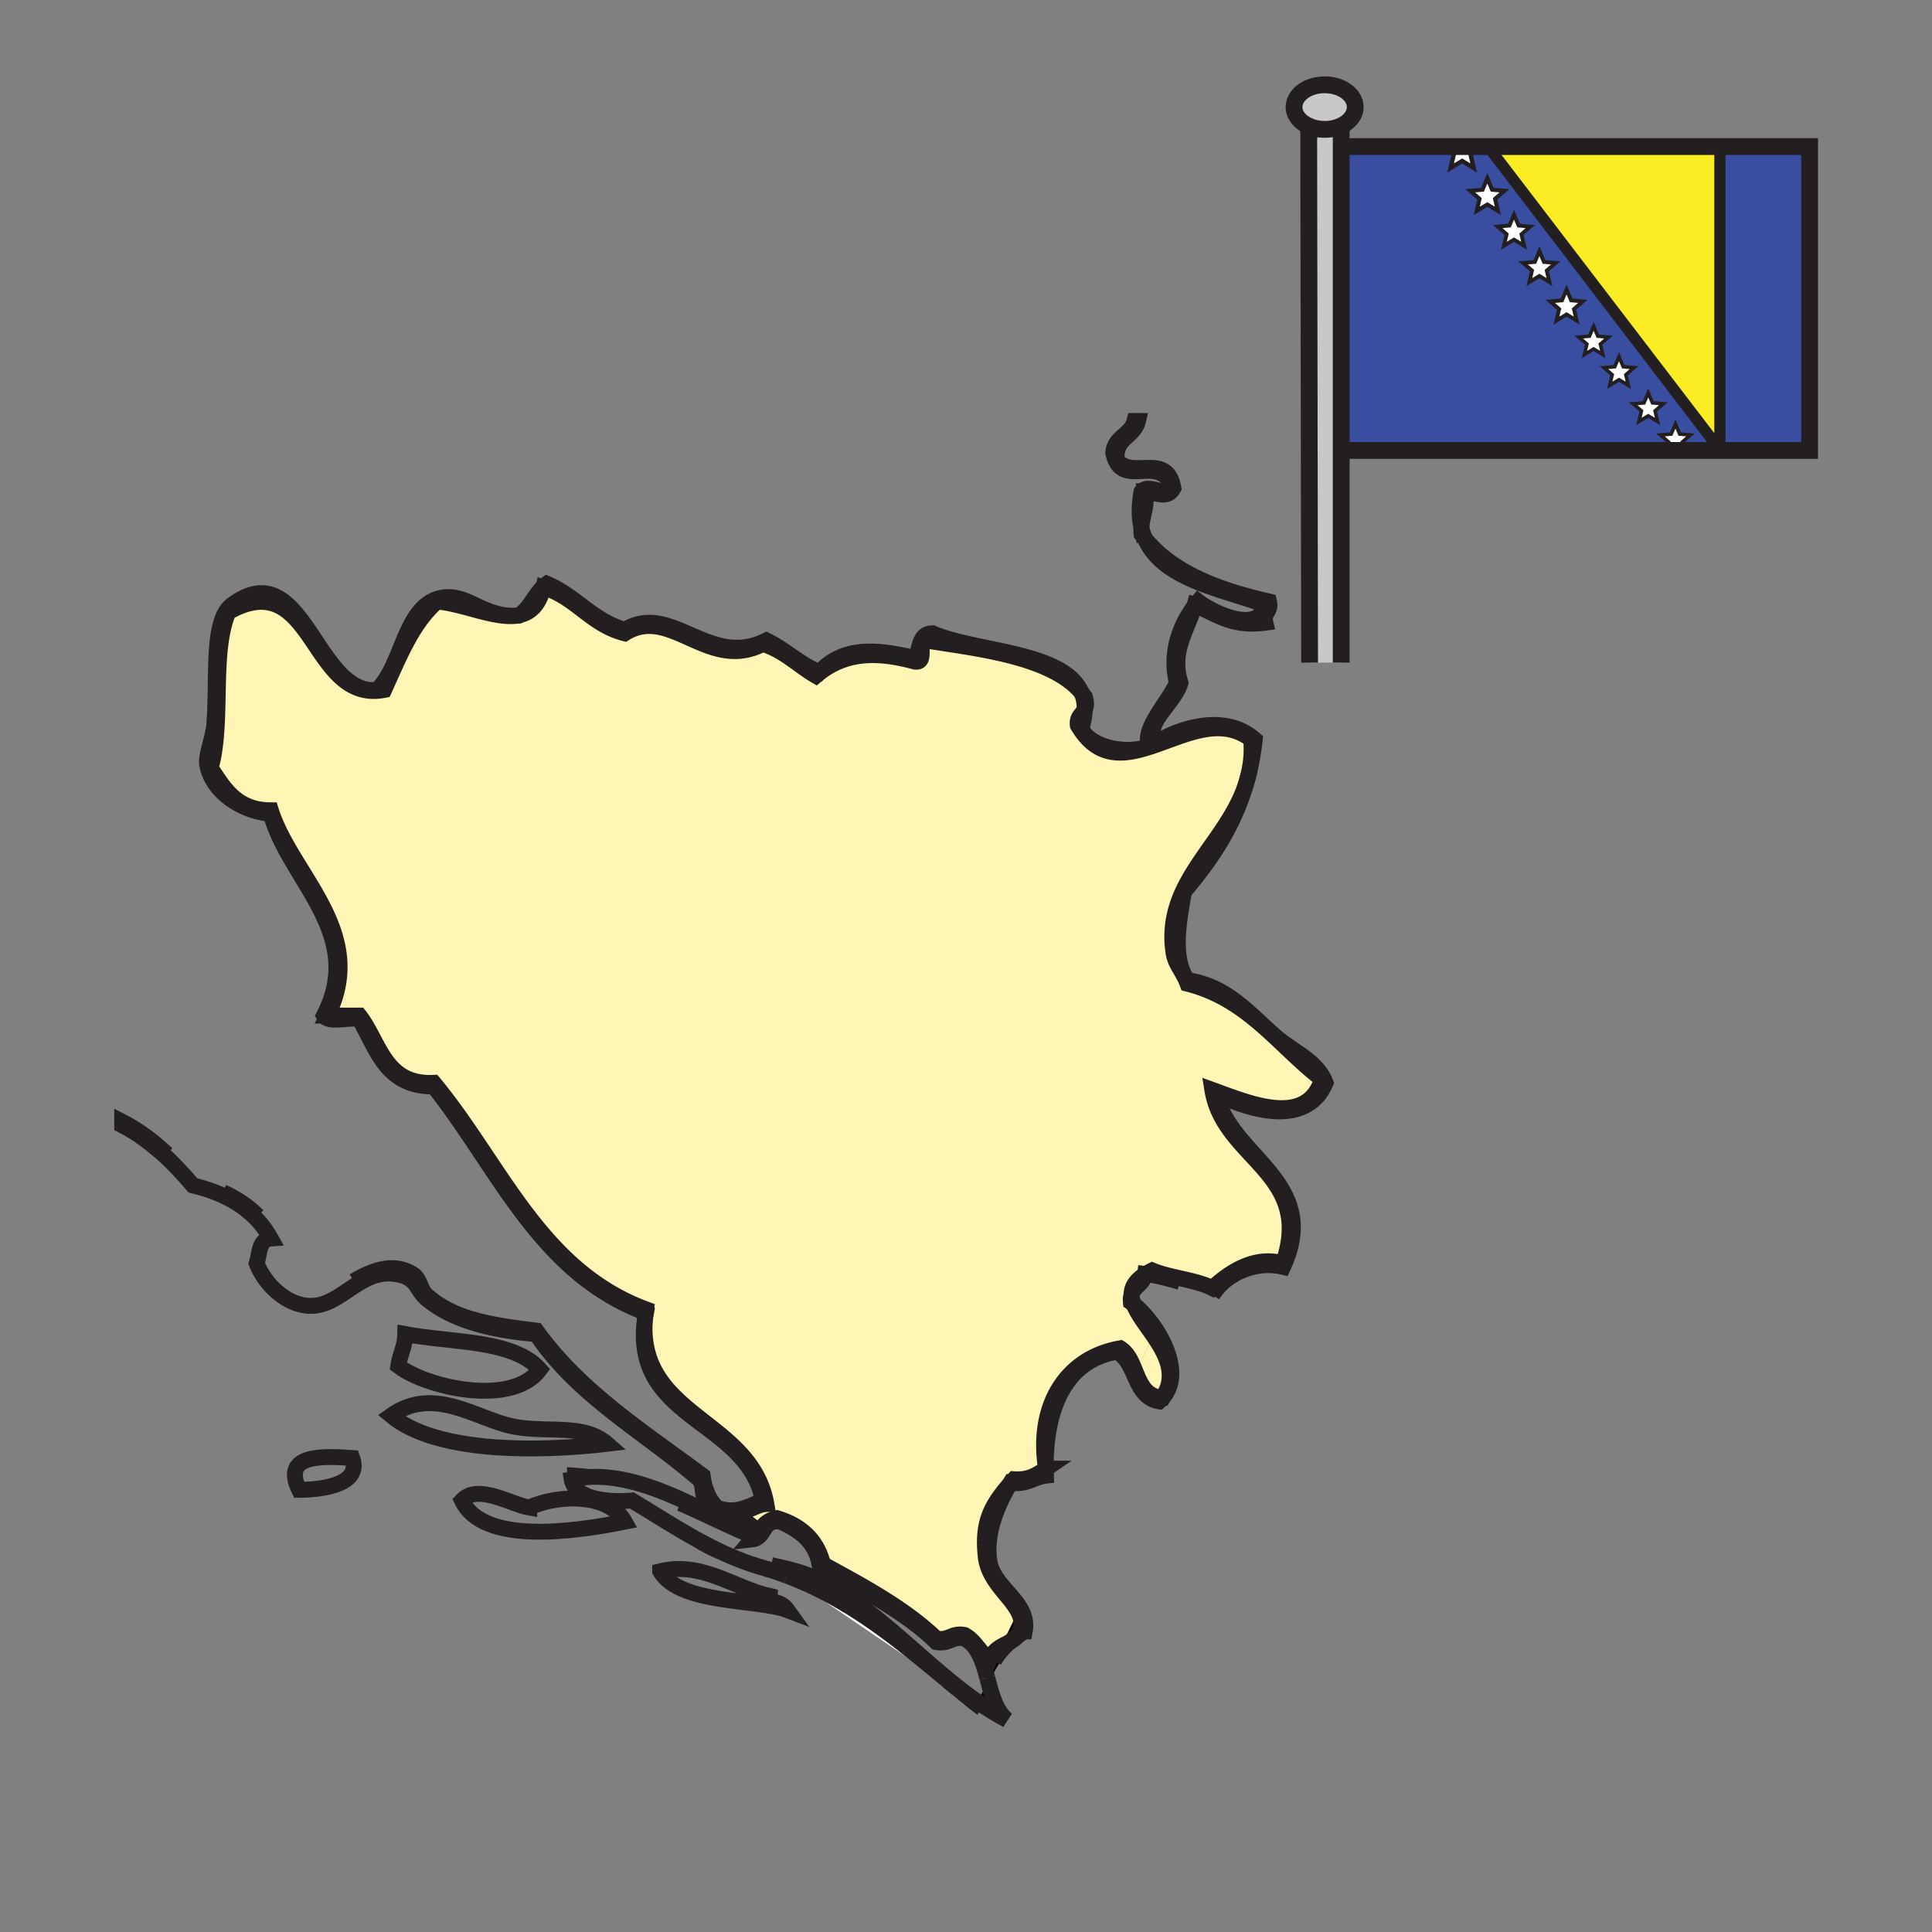 <svg xmlns="http://www.w3.org/2000/svg" width="850.89" height="850.89" viewBox="0 0 850.89 850.89" overflow="visible"><rect x="0" y="0" width="850.89" height="850.89" fill="#808080" stroke="none"/><path d="M331.28 676.43c4.3-4.77-5.48-4.89-4.68-10.92 4.42-.26 6.5-2.85 10.91-3.109-6.45-37.29-56.23-38.33-53.54-80.71.14-1.12.32-2.28.54-3.471-.07-.029-.13-.05-.2-.08.06-.489.13-.979.2-1.479-47.06-17.37-64.25-64.61-93.53-99.76-21.76.979-23.62-17.94-32.73-29.62h-14.03c18.4-36.78-15.89-61.78-24.94-90.41-15.04-.03-20.52-9.62-26.5-18.71 5.71-19.75.13-50.79 7.79-68.59 38.05-21.34 35.71 40.64 68.59 34.3 6.56-14.23 12.25-29.33 23.38-38.97 11.71 1.13 25.09 7.54 34.75 6.29h.01c.36-.01.73-.03 1.1-.06l.27-.18c4.95-1.08 8.77-4.52 10.64-12.29 14.35 4.35 20.92 16.49 35.85 20.27 20.12-12.73 36.71 17.27 60.8 4.67 9.47 3 15.5 9.44 23.38 14.03.56-.48 1.13-.94 1.7-1.37 11.87-9.15 25.56-9.35 41.94-4.86 5.41.73.9-8.46 4.68-9.36 21.06 3.54 54.91 6.66 68.67 23.03.93 2.18 1.42 4.63 1.4 7.4-1.16 2.19-3.53 3.16-3.04 6.99 18.899 32.33 51.52-12.95 76.38 6.23.43 5.83-.12 11.15-1.36 16.09-7.19 28.79-37.6 45.02-32.93 77.44.819 5.67 3.8 7.75 6.229 14.03 15.141 3.86 25.94 12.06 35.9 21.11 7.74 7.029 14.97 14.569 23.34 20.979-6.92 21.44-32.07 10.55-48.32 4.67 4.96 30.7 44.931 36.55 31.17 76.391-12.81-3.591-23.899 4.17-31.17 10.909-7.63-3.81-18.42-4.449-26.5-7.8a33.773 33.773 0 0 0-2.89 1.59c-.07-.01-.15-.02-.23-.029l-.029.199c-4.271 2.75-5.91 5.681-5.91 8.79v.011c-.32.949-.45 2.069-.3 3.47.399.28.81.58 1.22.91 1.66 4.29 5.31 8.89 8.69 13.819l-7.811 15.921c-1.66-4.061-3.27-8.171-6.77-10.381-23.881 4.171-36.92 25.061-32.82 52.45-.01.2 0 .4 0 .601-3.7 2.489-7.311 5.08-13.95 4.63-.479.529-.95 1.06-1.41 1.569-.05-.01-.1-.01-.149-.02-.12.2-.24.4-.351.6-8.62 9.891-12.229 17.41-10.56 32.141 1.189 10.41 10.54 16.88 14.229 23.979l-7.609 15.51c-2.021 1.23-3.91 2.86-5.061 5.721-4.069-3.21-6.2-8.351-10.91-10.92-5.78-1.101-6.69 2.67-12.47 1.56-14.09-13.439-32.09-22.99-49.88-32.729-2.63-10.881-9.89-17.141-20.27-20.271-5.37.97-7.49 5.17-10.33 8.66l-.578-.861z" fill="#fff5b4"/><path fill="#394ea1" d="M797 77.64v120.75h-39.52V64.56H797z"/><path fill="#fbed24" d="M757.48 64.56v131.65h-1.41L655.39 64.56z"/><path fill="#fff" d="M744.53 191.56l-3.62 3.14.36 1.52-6.75.07.37-1.59-3.62-3.14 4.77-.4 1.86-4.41 1.86 4.41zM732.55 177.82l-3.62 3.14 1.08 4.66-4.09-2.47-4.1 2.47 1.09-4.66-3.62-3.14 4.77-.4 1.86-4.41 1.86 4.41zM711.18 161.51l1.86-4.41 1.87 4.41 4.76.41-3.61 3.13 1.08 4.66-4.1-2.47-4.09 2.47 1.08-4.66-3.61-3.13zM708.4 148.46l-3.57 3.09 1.07 4.59-4.04-2.44-4.03 2.44 1.07-4.59-3.57-3.09 4.7-.4 1.83-4.35 1.84 4.35zM697.12 132.73l-3.92 3.39 1.18 5.05-4.44-2.68-4.44 2.68 1.17-5.05-3.91-3.39 5.16-.45 2.02-4.77 2.02 4.77zM685.14 115.8l-3.91 3.38 1.18 5.04-4.43-2.67-4.43 2.67 1.17-5.04-3.9-3.38 5.15-.44 2.01-4.77 2.01 4.77zM673.99 99.78l-3.92 3.39 1.17 5.05-4.44-2.67-4.44 2.67 1.18-5.05-3.92-3.39 5.17-.44 2.01-4.78 2.02 4.78z"/><path d="M730.01 185.62l-1.08-4.66 3.62-3.14-4.77-.4-1.86-4.41-1.86 4.41-4.77.4 3.62 3.14-1.09 4.66 4.1-2.47 4.09 2.47zm4.51 10.67l6.75-.07-.359-1.52 3.62-3.14-4.771-.4-1.859-4.41-1.86 4.41-4.771.4 3.62 3.14-.37 1.59zM659.71 92.9l-1.24-5.31 4.12-3.57-5.43-.47-2.12-5.02-2.12 5.02-5.43.47 4.12 3.57-1.24 5.31 4.67-2.82 4.67 2.82zm11.53 15.32l-1.17-5.05 3.92-3.39-5.17-.44-2.021-4.78-2.01 4.78-5.17.44 3.92 3.39-1.18 5.05 4.439-2.67 4.442 2.67zm11.17 16l-1.18-5.04 3.909-3.38-5.149-.44-2.01-4.77-2.011 4.77-5.149.44 3.899 3.38-1.17 5.04 4.431-2.67 4.43 2.67zm11.97 16.95l-1.18-5.05 3.92-3.39-5.16-.45-2.02-4.77-2.021 4.77-5.16.45 3.91 3.39-1.17 5.05 4.44-2.68 4.441 2.68zm11.52 14.97l-1.07-4.59 3.57-3.09-4.7-.4-1.84-4.35-1.83 4.35-4.7.4 3.57 3.09-1.07 4.59 4.03-2.44 4.04 2.44zm.52 5.78l3.61 3.13-1.08 4.66 4.09-2.47 4.1 2.47-1.08-4.66 3.61-3.13-4.76-.41-1.87-4.41-1.86 4.41-4.76.41zm-57.37-87.94l-1.34-5.79 4.19-3.63h3.489L756.07 196.21h1.41v2.18h-164.7l-1.23-133.83h45.94v1.26l2.74 2.37-1.351 5.79 5.09-3.07 5.081 3.07z" fill="#394ea1"/><path fill="#fff" d="M651.61 87.59l-4.12-3.57 5.43-.47 2.12-5.02 2.12 5.02 5.43.47-4.12 3.57 1.24 5.31-4.67-2.82-4.67 2.82zM647.71 68.19l1.34 5.79-5.08-3.07-5.09 3.07 1.35-5.79-2.74-2.37v-1.26h14.41z"/><path d="M576.38 55.55c-3.87-1.72-6.46-4.84-6.46-8.39 0-5.42 6.04-9.82 13.48-9.82 7.439 0 13.479 4.4 13.479 9.82 0 3.47-2.47 6.52-6.189 8.27-2.101.98-4.61 1.56-7.29 1.56-2.57 0-4.98-.53-7.02-1.44z" fill="#c8c8c8"/><path d="M583.4 56.99c2.68 0 5.189-.58 7.29-1.56v236.4h-13.92l-.39-236.28c2.04.91 4.45 1.44 7.02 1.44z" fill="#c8c8c8"/><path d="M557.31 266.45c-19.43-7.18-45.26-11.17-53.06-29.26 12.31 15.11 32.28 22.6 54.62 27.71 1.13 4.76-2.69 4.58-1.561 9.35-14.92 2.03-21.779-3.99-30.949-7.7.43-.57.88-1.12 1.33-1.65 5.14 4.04 26.32 15.2 29.62 1.55z"/><path d="M526.13 266.45c.08.03.15.06.23.1-.141.17-.28.36-.41.54l.18-.64zM523.01 431.69c16.04 2.359 25.41 12.689 36.13 22.409l-.229.261c-9.96-9.051-20.76-17.25-35.9-21.11-2.43-6.28-5.41-8.36-6.229-14.03-4.67-32.42 25.739-48.65 32.93-77.44h.021c-5.4 21.01-16.16 36.65-28.271 50.94-2.292 13.07-5.432 29.07 1.548 38.97zM515.69 601.94c.649 5-.24 9.8-3.561 13.64 2.71-4.271 3.37-8.38 2.8-12.33v-.01l.761-1.3z"/><path d="M514.93 603.24v.01l-6.68 11.54c-4.42-1.8-6.28-6.17-8.08-10.6l7.811-15.921c3.219 4.701 6.189 9.691 6.949 14.971z" fill="#fff5b4"/><path d="M512.13 615.58c-.01.02-.02.03-.03.05h-.01c.02-.01.03-.03.04-.05zM512.09 615.63a16.17 16.17 0 0 1-1.55 1.561c-1.16-.2-2.18-.54-3.1-1l.81-1.4c1.11.459 2.37.749 3.84.839zM509.22 585.75l-1.239 2.52c-3.381-4.93-7.03-9.529-8.69-13.819 3.269 2.569 6.899 6.609 9.929 11.299zM504.54 561.1c-.09.061-.18.11-.26.17.01-.06.02-.13.029-.199.081.009.161.019.231.029zM504.25 237.19a39.34 39.34 0 0 1-1.5-1.91c-.09-1.02-.1-1.97-.05-2.86.38 1.69.9 3.28 1.55 4.77zM499.29 574.45c-.41-.33-.82-.63-1.22-.91-.15-1.4-.021-2.521.3-3.47 0 1.42.34 2.88.92 4.38zM498.37 570.06c0-3.109 1.64-6.04 5.91-8.79-.68 4.23-4.68 5.13-5.91 8.79zM502.75 216.57c3.44-4.57 12.69 4.75 12.47-4.67-7.17-10.69-21.64 3.18-24.939-12.47.59-7.2 7.779-7.81 9.35-14.03h1.561c-1.671 7.16-10.29 7.37-9.351 17.14 6.72 9.01 22.23-3.8 24.94 12.47-2.65 4.92-7.25 1.94-12.471 1.56 1.051 6.87-1.329 10.31-1.609 15.85-1.031-4.48-1.101-9.71.049-15.85zM493.4 593.81c3.5 2.21 5.109 6.32 6.77 10.381l-.68 1.399c-1.84-4.109-3.71-8.21-7.65-10.22-23.62 3.96-31.43 26.78-31.26 50.89-4.1-27.39 8.94-48.28 32.82-52.45zM477.81 306.98c.82 2.68.561 4.28-.079 5.49.02-2.77-.471-5.22-1.4-7.4.529.62 1.019 1.25 1.479 1.91z"/><path d="M519.9 300.75c-2.801 9.45-16.69 18.07-10.92 26.5 8.659-5.76 29.92-13.78 43.649-1.56-.62 5.71-1.61 11.06-2.899 16.09h-.021c1.24-4.94 1.79-10.26 1.36-16.09-24.86-19.18-57.48 26.1-76.38-6.23-.49-3.83 1.88-4.8 3.04-6.99-.03 2.56-.5 5.4-1.48 8.54 4.18 7.94 18.82 11.41 29.62 7.8-2.44-8.6 7.64-17.98 12.47-28.06-3.34-13.24 1.351-25.32 7.61-33.66-3.119 10.81-10.409 19.86-6.049 33.66zM460.58 646.26c.02.181.05.37.08.55-.03.021-.05.04-.08.051 0-.201-.01-.401 0-.601z"/><path d="M460.58 646.86c.01 1.02.04 2.05.08 3.069-5.53.66-8.28 4.101-15.44 3.13.46-.51.931-1.04 1.41-1.569 6.64.45 10.25-2.14 13.95-4.63zM451.3 713.17c.33 1.65.37 3.41.01 5.34a37.06 37.06 0 0 0-3.06 1.94c.72-.91 1.25-2.03 1.5-3.49.08-.46.12-.9.13-1.35l1.42-2.44z"/><path d="M448.39 709.76c.98 1.88 1.561 3.8 1.49 5.851l-3.689 6.38c-.44.34-.881.71-1.311 1.08-1.31.729-2.729 1.38-4.1 2.199l7.61-15.51z"/><path d="M446.19 721.99c.689-.55 1.38-1.07 2.06-1.54-.65.8-1.44 1.439-2.33 2.01l.27-.47zM445.07 653.04c.05.01.1.01.149.02-.17.2-.34.391-.5.58.111-.2.231-.4.351-.6zM435.3 740.8c1.76 6.55 3.59 13.01 8.21 16.69-4.569-2.41-8.95-5.141-13.189-8.101l4.979-8.589zM435.72 687.34c1.271 8.62 9.41 13.92 13.5 20.72l-.83 1.7c-3.689-7.1-13.04-13.569-14.229-23.979-1.67-14.73 1.939-22.25 10.56-32.141-5.981 10.21-10.691 22.21-9.001 33.7z"/><path d="M432.56 752.45l-86.01-58.49c4.73 1.771 9.26 3.75 13.62 5.9.46.229.92.449 1.37.68 3.65 1.84 7.18 3.8 10.62 5.85.45.271.9.53 1.34.811 3.9 2.37 7.68 4.859 11.37 7.45.3.199.6.409.89.619.56.391 1.12.79 1.68 1.2.85.601 1.69 1.21 2.52 1.83.93.681 1.85 1.37 2.76 2.061.85.64 1.7 1.279 2.54 1.93 2.93 2.25 5.81 4.53 8.67 6.85.75.601 1.5 1.21 2.25 1.82 3.82 3.11 7.61 6.25 11.39 9.37 1.33 1.11 2.66 2.2 4 3.29 1.86 1.53 3.73 3.06 5.6 4.56 1.79 1.439 3.58 2.859 5.39 4.269z" fill="#fff"/><path d="M406.18 730.96c-.75-.61-1.5-1.22-2.25-1.82.75.6 1.5 1.21 2.25 1.82zM395.26 722.29c-.84-.65-1.69-1.29-2.54-1.93.85.63 1.7 1.28 2.54 1.93zM392.72 720.36c-.91-.69-1.83-1.38-2.76-2.061.93.681 1.85 1.361 2.76 2.061zM387.44 716.47c.84.601 1.68 1.21 2.52 1.83-.83-.62-1.67-1.23-2.52-1.83zM385.76 715.27c-.29-.21-.59-.42-.89-.619.3.199.59.409.89.619z" fill="#fff"/><path d="M360.9 296.07c10.75-11.74 25.68-10.16 42.08-6.23 2.43-3.81 1.49-10.99 7.8-10.91 19.49 8.38 57.8 7.83 65.55 26.14-13.76-16.37-47.61-19.49-68.67-23.03-3.78.9.73 10.09-4.68 9.36-16.38-4.49-30.07-4.29-41.94 4.86l-.14-.19z"/><path d="M361.54 700.54c-.45-.23-.91-.45-1.37-.68.46.22.92.45 1.37.68z" fill="#fff"/><path d="M360.17 699.86c-4.36-2.15-8.89-4.13-13.62-5.9h-.01l-6.86-4.66c7.94 1.72 15.79 3.62 22.78 7.391 2.88 1.55 5.67 3.22 8.39 4.96 21.79 13.989 39.11 33.5 59.47 47.739l-.511.891-2.64-2.101c-1.87-1.5-3.74-3.029-5.6-4.56-1.33-1.09-2.67-2.19-4-3.29-3.78-3.12-7.57-6.26-11.39-9.37-.75-.61-1.5-1.22-2.25-1.82-2.86-2.319-5.74-4.6-8.67-6.85-.84-.65-1.69-1.3-2.54-1.93-.91-.7-1.83-1.38-2.76-2.061a210.3 210.3 0 0 0-2.52-1.83c-.56-.41-1.12-.81-1.68-1.2-.3-.21-.59-.42-.89-.619-3.69-2.591-7.47-5.08-11.37-7.45-.44-.28-.89-.54-1.34-.811-3.44-2.05-6.97-4.01-10.62-5.85a60.108 60.108 0 0 0-1.369-.679zM338.69 691.28c-.48-.15-.96-.3-1.45-.44.49.14.97.29 1.45.44z"/><path d="M316.86 683.15c7.22 2.939 15.06 4.46 22.82 6.149l6.86 4.66c-2.56-.96-5.17-1.85-7.85-2.68-.48-.15-.96-.3-1.45-.44-.43-.13-.85-.26-1.28-.38-6.79-1.959-13.06-4.439-19.1-7.309z" fill="#fff"/><path d="M362.46 688.9c17.79 9.739 35.79 19.29 49.88 32.729 5.78 1.11 6.69-2.66 12.47-1.56 4.709 2.569 6.84 7.71 10.91 10.92 1.15-2.86 3.04-4.49 5.061-5.721l-3.021 6.16c1.79-3.14 4.4-6.01 7.12-8.359.36-.2.71-.4 1.04-.61L435.3 740.8c-.16-.63-.33-1.25-.5-1.88-1.93-7.16-4.069-14.11-9.99-17.29-5.78-1.1-6.69 2.66-12.47 1.561-10.86-10.58-24.48-18.391-38.02-26.28-4.52-2.63-9.03-5.26-13.42-8.01-1.89-10.07-8.86-15.051-17.15-18.71-8.19-1.431-6.38 7.13-12.47 7.79.2-.23.39-.45.58-.69 2.84-3.49 4.96-7.69 10.33-8.66 10.38 3.129 17.64 9.389 20.27 20.269zM316.86 683.15c-.39-.16-.78-.32-1.17-.49a54.285 54.285 0 0 1-6.99-3.67c2.68 1.46 5.4 2.85 8.16 4.16zM331.28 676.43c-10.81-4.52-20.93-9.739-31.64-14.359l-7.05-4.79c13.4 5.34 26.14 12.66 37.13 17.59 1.62-5.25-7.73-7.46-14.13-10.72l.1-.19c8.21 3.16 13.84-.45 20.27-3.12-7.01-35.62-57.54-35.39-51.99-79.149-2.69 42.38 47.09 43.42 53.54 80.71-4.41.26-6.49 2.85-10.91 3.109-.8 6.029 8.98 6.149 4.68 10.919z"/><path d="M292.59 657.28l7.05 4.79c-12.09-5.221-24.92-9.69-40.35-11.561 11.14-.609 22.44 2.421 33.3 6.771z" fill="#fff"/><path d="M284.31 578.14c.07.03.13.051.2.08-.22 1.19-.4 2.351-.54 3.471.07-1.151.18-2.331.34-3.551z"/><path d="M253.5 651.16c1.81 9.31 18.23 8.64 24.78 8.12 12.05 4.359 19.81 13.21 30.42 19.71-10.03-5.42-19.72-11.73-30.42-18.15-7.41.67-24.82.601-26.5-9.35.57-.12 1.14-.23 1.72-.33z" fill="#fff"/><path d="M253.34 649.93c2.02.15 3.99.34 5.92.58-1.93.101-3.85.311-5.76.65-.09-.39-.14-.8-.16-1.23zM240.87 257.1c12.78 5.41 20.14 16.23 34.29 20.27 20.53-12.42 37.25 17.36 62.35 4.67 8.41 4.07 14.55 10.4 23.39 14.03l.14.19c-.57.43-1.14.89-1.7 1.37-7.88-4.59-13.91-11.03-23.38-14.03-24.09 12.6-40.68-17.4-60.8-4.67-14.93-3.78-21.5-15.92-35.85-20.27-1.87 7.77-5.69 11.21-10.64 12.29 5.22-3.46 7.14-10.22 12.2-13.85zM228.67 270.95l-.27.18c-.37.03-.74.05-1.1.06.47-.06.92-.14 1.37-.24z"/><path d="M205.01 660.84c9.25 17.23 46.73 12.67 67.03 7.79-7.66-9.89-27.29-8.09-38.97-3.12-8.08-1.81-19.48-8.53-28.06-4.67zm70.15 9.35c-22.46 4.51-62.44 10.22-71.7-9.351 7.01-7.52 21.45 1.69 29.61 3.12 13.5-6.119 35.28-6.039 42.09 6.231z" fill="#fff"/><path d="M187.87 571.98c-5.07-4.311-3.86-9.53-14.03-10.91-6.36-.86-11.5 1.42-16.29 4.39l-1.76-1.2c8.04-4.7 17.09-8.43 25.84-3.189 3.54 2.13 3.36 6.779 6.24 9.359 11.63 10.42 27.58 13.11 48.32 15.59 19.08 26.641 47.03 44.41 73.27 63.91.8 5.94 2.84 10.66 6.23 14.03l-.1.19c-1.92-.971-3.57-2.04-4.58-3.311-2.16-1.99-.95-7.359-3.11-9.35-24.29-20.931-53.64-36.78-71.71-63.92-18.99-1.569-36.93-5.879-48.32-15.589zM98.15 525.07c5.92 2.689 11.1 6.109 15.37 10.449L98.15 525.07zM119.28 356.87c9.05 28.63 43.34 53.63 24.94 90.41h14.03c9.11 11.68 10.97 30.6 32.73 29.62 29.28 35.149 46.47 82.39 93.53 99.76-.07.5-.14.99-.2 1.479-46.8-17.52-64.81-63.859-93.33-99.68-21.1.31-25.01-16.56-32.73-29.62-4.74-.979-13.43 1.99-15.59-1.56 18.66-36.21-15.64-59.8-23.38-88.85-12.99-1.07-26.09-9.89-28.06-21.83-.62-3.73 2.69-12 3.12-17.14 1.7-20.34-1.51-46.04 7.79-53.01 31.42-23.5 36.93 40.07 63.91 37.42 11.47-11.01 11.95-37 28.06-40.53 11.44-2.51 18.25 8.4 33.19 7.85-9.66 1.25-23.04-5.16-34.75-6.29-11.13 9.64-16.82 24.74-23.38 38.97-32.88 6.34-30.54-55.64-68.59-34.3-7.66 17.8-2.08 48.84-7.79 68.59 5.98 9.091 11.46 18.681 26.5 18.711zM53.81 494.04c7.47 3.84 13.87 8.76 19.68 14.26l-11.43-7.77c.19.13.38.26.57.399a76.19 76.19 0 0 0-8.82-5.33v-1.559zM70.73 507.33c-.6-.53-1.22-1.061-1.84-1.58.62.51 1.24 1.04 1.84 1.58zM68.89 505.75a77.879 77.879 0 0 1 0 0z"/><path d="M64.88 502.56c-.61-.46-1.23-.909-1.86-1.35.63.43 1.25.89 1.86 1.35z"/><g fill="none" stroke="#231f20"><path stroke-width="7.399" d="M591.55 64.56H797v133.83H592.78M576.38 55.55c-3.87-1.72-6.46-4.84-6.46-8.39 0-5.42 6.04-9.82 13.48-9.82 7.439 0 13.479 4.4 13.479 9.82 0 3.47-2.47 6.52-6.189 8.27-2.101.98-4.61 1.56-7.29 1.56-2.57 0-4.98-.53-7.02-1.44z"/><path stroke-width="7.399" d="M576.38 55.28v.27l.39 236.28M590.69 54.78v237.05"/><path stroke-width="4.933" d="M795.8 78.32l1.2-.68.71-.4M757.48 65.14v133.19M655.3 64.44l.09.12 100.68 131.65"/><path stroke-width="1.783" d="M662.59 84.02l-4.12 3.57 1.24 5.31-4.67-2.82-4.67 2.82 1.24-5.31-4.12-3.57 5.43-.47 2.12-5.02 2.12 5.02z"/><path stroke-width="1.942" d="M652.2 64.3l-.3.26-4.19 3.63 1.34 5.79-5.08-3.07-5.09 3.07 1.35-5.79-2.74-2.37"/><path stroke-width="1.695" d="M673.99 99.78l-3.92 3.39 1.17 5.05-4.44-2.67-4.44 2.67 1.18-5.05-3.92-3.39 5.17-.44 2.01-4.78 2.02 4.78z"/><path stroke-width="1.691" d="M685.14 115.8l-3.91 3.38 1.18 5.04-4.43-2.67-4.43 2.67 1.17-5.04-3.9-3.38 5.15-.44 2.01-4.77 2.01 4.77z"/><path stroke-width="1.695" d="M697.12 132.73l-3.92 3.39 1.18 5.05-4.44-2.68-4.44 2.68 1.17-5.05-3.91-3.39 5.16-.45 2.02-4.77 2.02 4.77z"/><path stroke-width="1.542" d="M708.4 148.46l-3.57 3.09 1.07 4.59-4.04-2.44-4.03 2.44 1.07-4.59-3.57-3.09 4.7-.4 1.83-4.35 1.84 4.35z"/><path stroke-width="1.565" d="M719.67 161.92l-3.61 3.13 1.08 4.66-4.1-2.47-4.09 2.47 1.08-4.66-3.61-3.13 4.76-.41 1.86-4.41 1.87 4.41zM732.55 177.82l-3.62 3.14 1.08 4.66-4.09-2.47-4.1 2.47 1.09-4.66-3.62-3.14 4.77-.4 1.86-4.41 1.86 4.41zM734.52 196.29l.37-1.59-3.62-3.14 4.77-.4 1.86-4.41 1.86 4.41 4.77.4-3.62 3.14.36 1.52"/><path d="M498.37 570.07c-.32.949-.45 2.069-.3 3.47.399.28.81.58 1.22.91 3.27 2.569 6.9 6.609 9.93 11.3 3.23 4.99 5.771 10.71 6.471 16.19.649 5-.24 9.8-3.561 13.64-.01.02-.02.04-.04.05a16.17 16.17 0 0 1-1.55 1.561c-1.16-.2-2.18-.54-3.1-1-4.15-2.021-6.04-6.33-7.95-10.601-1.84-4.109-3.71-8.21-7.65-10.22-23.62 3.96-31.43 26.78-31.26 50.89-.01.2 0 .4 0 .601.01 1.02.04 2.05.08 3.069-5.53.66-8.28 4.101-15.44 3.13-.05-.01-.1-.01-.149-.02-.12.2-.24.4-.351.6-5.979 10.21-10.689 22.21-9 33.7 1.271 8.62 9.41 13.92 13.5 20.72.971 1.601 1.71 3.28 2.08 5.11.33 1.65.37 3.41.01 5.34a37.06 37.06 0 0 0-3.06 1.94c-.68.47-1.37.99-2.06 1.54-.44.34-.881.71-1.311 1.08-2.72 2.35-5.33 5.22-7.12 8.359M519.62 564.54c-4.84-1.33-9.61-2.74-15.08-3.44-.07-.01-.15-.02-.23-.029l-.029.199c-.681 4.23-4.681 5.131-5.91 8.79M502.7 232.42c-.05.89-.04 1.84.05 2.86.48.65.98 1.29 1.5 1.91 12.31 15.11 32.28 22.6 54.62 27.71 1.13 4.76-2.69 4.58-1.561 9.35-14.92 2.03-21.779-3.99-30.949-7.7-.08-.04-.15-.07-.23-.1l-.18.64c-3.12 10.81-10.41 19.86-6.05 33.66-2.801 9.45-16.69 18.07-10.92 26.5 8.659-5.76 29.92-13.78 43.649-1.56-.62 5.71-1.61 11.06-2.899 16.09-5.4 21.01-16.16 36.65-28.271 50.94-2.29 13.07-5.43 29.07 1.55 38.97 16.04 2.359 25.41 12.689 36.13 22.409.94.851 1.88 1.69 2.851 2.53 7.47 6.48 18.21 10.61 21.819 20.271-8.04 19.199-32.449 12.729-48.319 4.67 6.439 28.37 47 38.63 29.609 76.39-12.699-3.04-25.729 3.44-31.17 12.47M502.7 232.42c-1.03-4.48-1.101-9.71.05-15.85 3.44-4.57 12.69 4.75 12.47-4.67-7.17-10.69-21.64 3.18-24.939-12.47.59-7.2 7.779-7.81 9.35-14.03h1.561c-1.671 7.16-10.29 7.37-9.351 17.14 6.72 9.01 22.23-3.8 24.94 12.47-2.65 4.92-7.25 1.94-12.471 1.56 1.05 6.87-1.33 10.31-1.61 15.85z" stroke-width="7"/><path d="M227.3 271.19c.36-.01.73-.03 1.1-.06l.27-.18c5.22-3.46 7.14-10.22 12.2-13.85 12.78 5.41 20.14 16.23 34.29 20.27 20.53-12.42 37.25 17.36 62.35 4.67 8.41 4.07 14.55 10.4 23.39 14.03 10.75-11.74 25.68-10.16 42.08-6.23 2.43-3.81 1.49-10.99 7.8-10.91 19.49 8.38 57.8 7.83 65.55 26.14.93 2.18 1.42 4.63 1.4 7.4-.03 2.56-.5 5.4-1.48 8.54 4.18 7.94 18.82 11.41 29.62 7.8-2.44-8.6 7.64-17.98 12.47-28.06-3.34-13.24 1.351-25.32 7.61-33.66.13-.18.27-.37.41-.54.43-.57.88-1.12 1.33-1.65 5.14 4.04 26.319 15.2 29.619 1.55-19.43-7.18-45.26-11.17-53.06-29.26-.65-1.49-1.17-3.08-1.55-4.77M155.79 564.26c8.04-4.7 17.09-8.43 25.84-3.189 3.54 2.13 3.36 6.779 6.24 9.359 11.63 10.42 27.58 13.11 48.32 15.59 19.08 26.641 47.03 44.41 73.27 63.91.8 5.94 2.84 10.66 6.23 14.03 8.21 3.16 13.84-.45 20.27-3.12-7.01-35.62-57.54-35.39-51.99-79.149.14-1.12.32-2.28.54-3.471-.07-.029-.13-.05-.2-.08-46.8-17.52-64.81-63.859-93.33-99.68-21.1.31-25.01-16.56-32.73-29.62-4.74-.979-13.43 1.99-15.59-1.56 18.66-36.21-15.64-59.8-23.38-88.85-12.99-1.07-26.09-9.89-28.06-21.83-.62-3.73 2.69-12 3.12-17.14 1.7-20.34-1.51-46.04 7.79-53.01 31.42-23.5 36.93 40.07 63.91 37.42 11.47-11.01 11.95-37 28.06-40.53 11.44-2.51 18.25 8.4 33.19 7.85M98.15 525.07c5.92 2.689 11.1 6.109 15.37 10.449M62.63 500.93a76.19 76.19 0 0 0-8.82-5.33v-1.56c7.47 3.84 13.87 8.76 19.68 14.26" stroke-width="7"/><path d="M70.73 507.33c-.6-.53-1.22-1.061-1.84-1.58-1.3-1.1-2.64-2.17-4.01-3.19-.61-.46-1.23-.909-1.86-1.35M338.69 691.28c-.48-.15-.96-.3-1.45-.44M373.5 707.2c-.44-.28-.89-.54-1.34-.811M421.57 743.62c-1.33-1.09-2.67-2.19-4-3.29M429.81 750.28l-2.64-2.101" stroke-width="7"/><path d="M339.68 689.3c7.94 1.72 15.79 3.62 22.78 7.391 2.88 1.55 5.67 3.22 8.39 4.96 21.79 13.989 39.11 33.5 59.47 47.739 4.239 2.96 8.62 5.69 13.189 8.101-4.62-3.681-6.45-10.141-8.21-16.69-.16-.63-.33-1.25-.5-1.88M308.7 678.99c2.18 1.35 4.5 2.59 6.99 3.67.39.17.78.33 1.17.49M259.26 650.51c-1.93-.24-3.9-.43-5.92-.58.02.431.07.84.16 1.23" stroke-width="7"/><path d="M434.8 738.92c-1.93-7.16-4.069-14.11-9.99-17.29-5.78-1.1-6.69 2.66-12.47 1.561-10.86-10.58-24.48-18.391-38.02-26.28-4.52-2.63-9.03-5.26-13.42-8.01-1.89-10.07-8.86-15.051-17.15-18.71-8.19-1.431-6.38 7.13-12.47 7.79.2-.23.39-.45.58-.69 2.84-3.49 4.96-7.69 10.33-8.66 10.38 3.13 17.64 9.39 20.27 20.271 17.79 9.739 35.79 19.29 49.88 32.729 5.78 1.11 6.69-2.66 12.47-1.56 4.709 2.569 6.84 7.71 10.91 10.92 1.15-2.86 3.04-4.49 5.061-5.721 1.37-.819 2.79-1.47 4.1-2.199.36-.2.71-.4 1.04-.61.89-.57 1.68-1.21 2.33-2.01.72-.91 1.25-2.03 1.5-3.49.08-.46.12-.9.13-1.35.07-2.051-.51-3.971-1.49-5.851-3.689-7.1-13.04-13.569-14.229-23.979-1.67-14.73 1.939-22.25 10.56-32.141.16-.189.33-.38.5-.58.46-.51.931-1.04 1.41-1.569 6.64.45 10.25-2.141 13.95-4.63.03-.011.05-.03.08-.051a9.338 9.338 0 0 1-.08-.55c-4.1-27.39 8.939-48.279 32.82-52.45 3.5 2.21 5.109 6.32 6.77 10.381 1.8 4.43 3.66 8.8 8.08 10.6 1.11.46 2.37.75 3.84.84h.01c.011-.02.021-.03.03-.05 2.71-4.271 3.37-8.38 2.8-12.33v-.01c-.76-5.28-3.729-10.271-6.949-14.971-3.381-4.93-7.03-9.529-8.69-13.819-.58-1.5-.92-2.96-.92-4.38v-.011c0-3.109 1.64-6.04 5.91-8.79.08-.06.17-.109.26-.17.86-.529 1.82-1.069 2.89-1.59 8.08 3.351 18.87 3.99 26.5 7.8 7.271-6.739 18.36-14.5 31.17-10.909 13.761-39.841-26.21-45.69-31.17-76.391 16.25 5.88 41.4 16.771 48.32-4.67-8.37-6.41-15.6-13.95-23.34-20.979-9.96-9.051-20.76-17.25-35.9-21.11-2.43-6.28-5.41-8.36-6.229-14.03-4.67-32.42 25.739-48.65 32.93-77.44 1.24-4.94 1.79-10.26 1.36-16.09-24.86-19.18-57.48 26.1-76.38-6.23-.49-3.83 1.88-4.8 3.04-6.99.64-1.21.899-2.81.079-5.49a24.38 24.38 0 0 0-1.479-1.91c-13.76-16.37-47.61-19.49-68.67-23.03-3.78.9.73 10.09-4.68 9.36-16.38-4.49-30.07-4.29-41.94 4.86-.57.43-1.14.89-1.7 1.37-7.88-4.59-13.91-11.03-23.38-14.03-24.09 12.6-40.68-17.4-60.8-4.67-14.93-3.78-21.5-15.92-35.85-20.27-1.87 7.77-5.69 11.21-10.64 12.29-.45.1-.9.18-1.37.24h-.01c-9.66 1.25-23.04-5.16-34.75-6.29-11.13 9.64-16.82 24.74-23.38 38.97-32.88 6.34-30.54-55.64-68.59-34.3-7.66 17.8-2.08 48.84-7.79 68.59 5.98 9.09 11.46 18.68 26.5 18.71 9.05 28.63 43.34 53.63 24.94 90.41h14.03c9.11 11.68 10.97 30.6 32.73 29.62 29.28 35.149 46.47 82.39 93.53 99.76-.07.5-.14.99-.2 1.479-.16 1.221-.27 2.4-.34 3.551-2.69 42.38 47.09 43.42 53.54 80.71-4.41.26-6.49 2.85-10.91 3.109-.8 6.03 8.98 6.15 4.68 10.92-10.81-4.52-20.93-9.739-31.64-14.359M346.55 693.96c4.73 1.771 9.26 3.75 13.62 5.9.46.22.92.449 1.37.68 3.65 1.84 7.18 3.8 10.62 5.85.45.271.9.53 1.34.811 3.9 2.37 7.68 4.859 11.37 7.45.3.199.59.409.89.619.56.391 1.12.79 1.68 1.2.84.601 1.68 1.21 2.52 1.83.93.681 1.85 1.36 2.76 2.061.85.63 1.7 1.279 2.54 1.93 2.93 2.25 5.81 4.53 8.67 6.85.75.601 1.5 1.21 2.25 1.82 3.82 3.11 7.61 6.25 11.39 9.37 1.33 1.11 2.66 2.2 4 3.29 1.86 1.53 3.73 3.06 5.6 4.56 1.79 1.44 3.58 2.86 5.39 4.271" stroke-width="7"/><path d="M62.06 500.53c.19.13.38.26.57.399.13.09.26.181.39.28.63.43 1.25.89 1.86 1.35a78.978 78.978 0 0 1 4.01 3.19c.62.51 1.24 1.04 1.84 1.58 5.14 4.53 9.79 9.56 14.25 14.77 15.51 3.721 27.44 11.021 34.3 23.391-5.3.41-4.87 6.55-6.24 10.91 4.17 10.56 14.64 19.34 24.94 18.699 7.31-.449 13.12-5.67 19.57-9.64 4.79-2.97 9.93-5.25 16.29-4.39 10.17 1.38 8.96 6.6 14.03 10.91 11.39 9.71 29.33 14.02 48.32 15.59 18.07 27.14 47.42 42.989 71.71 63.92 2.16 1.99.95 7.359 3.11 9.35 1.01 1.271 2.66 2.34 4.58 3.311 6.4 3.26 15.75 5.47 14.13 10.72-10.99-4.93-23.73-12.25-37.13-17.59-10.86-4.351-22.16-7.38-33.3-6.771h-.03c-1.93.101-3.85.311-5.76.65-.58.1-1.15.21-1.72.33 1.68 9.95 19.09 10.02 26.5 9.35 10.7 6.42 20.39 12.73 30.42 18.15 2.68 1.46 5.4 2.85 8.16 4.16 6.04 2.869 12.31 5.35 19.1 7.31.43.12.85.25 1.28.38a141.774 141.774 0 0 1 9.3 3.12M346.55 693.96h-.01" stroke-width="7"/><path d="M193.03 589.59c-4.96-.56-9.87-1.149-14.52-2.02-.13 5.59-2.42 9.01-3.11 14.029 9.4 7.23 33.08 13.841 49.42 9.601 5.35-1.4 9.92-3.96 12.93-8.04-9.15-10.29-27.23-11.63-44.72-13.57zM252.64 630.12c-8.56-1.021-18.22-.021-27.36-2.021-15.89-3.46-34.42-17.85-53-4.67 17.98 15.03 57.08 16.301 89.72 13.051 1.81-.181 3.6-.37 5.37-.58-4.17-3.66-9.22-5.14-14.73-5.78zM131.75 656.16c12-.11 27.38-2.84 23.38-14.03-13.6-.95-31.07-1.62-23.38 14.03zM233.07 663.96c-8.16-1.43-22.6-10.64-29.61-3.12 9.26 19.57 49.24 13.86 71.7 9.351-6.81-12.271-28.59-12.351-42.09-6.231zM290.75 692.01c8.7 14.69 42.95 12.13 56.12 17.15-3.24-4.53-7.55-3.34-10.91-4.67 1.2-.351 3.07-.05 3.11-1.561-15.61-3.409-29.86-15.429-48.32-10.919z" stroke-width="7"/></g><path fill="none" d="M.25.25h850.394v850.394H.25z"/></svg>